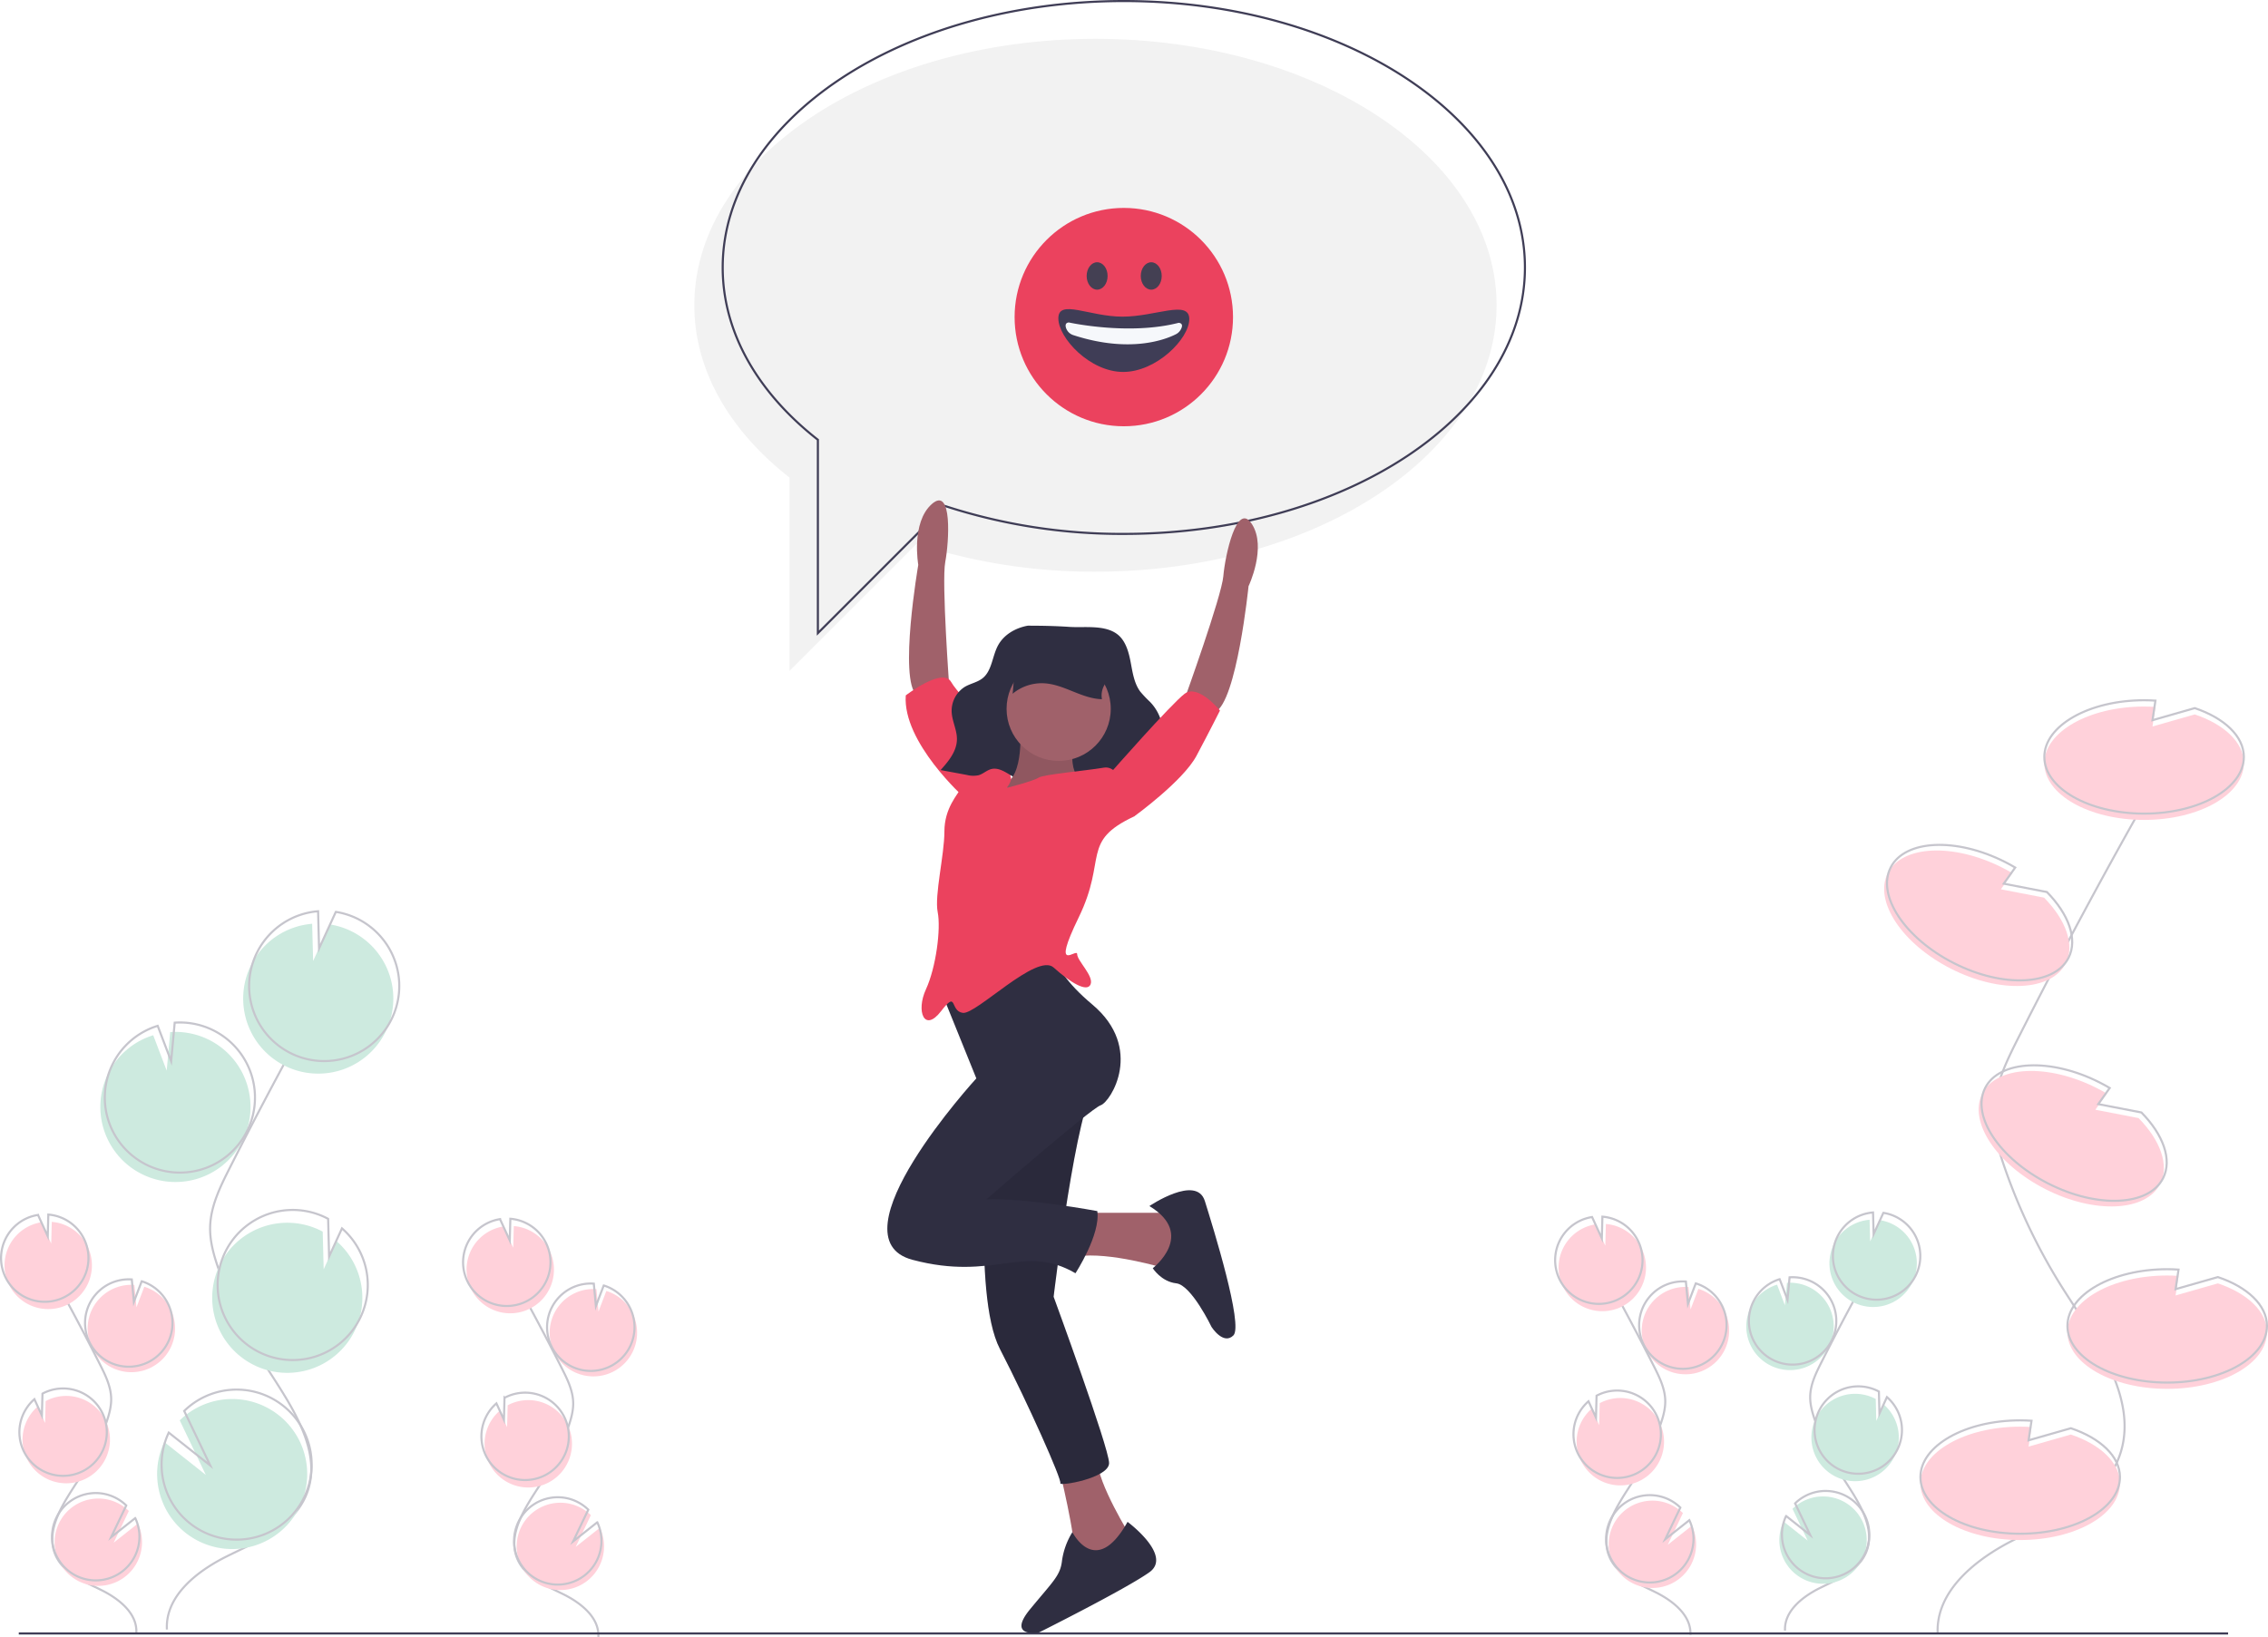 <svg id="ad94a318-fdfb-45a5-9490-4bb7b0f90139" data-name="Layer 1" xmlns="http://www.w3.org/2000/svg" width="1079.944" height="779.709" viewBox="0 0 1079.944 779.709"><title>begin chat</title><path d="M581.65,78.409c-105.486,0-191,56.816-191,126.902,0,31.294,17.059,59.936,45.322,82.062V379.477l60.546-60.546a271.673,271.673,0,0,0,85.132,13.282c105.486,0,191-56.816,191-126.902S687.136,78.409,581.65,78.409Z" transform="translate(-60.028 -59.909)" fill="#f2f2f2"/><g opacity="0.3"><path d="M902.585,710.059a20.813,20.813,0,1,0,8.339-39.133l-.986,10.679-3.731-9.8a20.734,20.734,0,0,0-12.221,10.109,20.408,20.408,0,0,0-1.974,5.407A20.809,20.809,0,0,0,902.585,710.059Z" transform="translate(-60.028 -59.909)" fill="#57b894"/><path d="M910.001,836.591c-.495-9.271,8.313-16.181,16.631-20.306s17.9-7.978,21.735-16.433c5.513-12.151-3.919-25.329-11.121-36.561a125.3,125.3,0,0,1-12.919-26.631c-1.298-3.751-2.429-7.641-2.348-11.61.116-5.716,2.713-11.052,5.29-16.155q12.88-25.498,26.954-50.369" transform="translate(-60.028 -59.909)" fill="none" stroke="#3f3d56" stroke-miterlimit="10"/><path d="M903.82,707.449a20.813,20.813,0,1,0,8.339-39.133l-.986,10.679-3.731-9.8a20.734,20.734,0,0,0-12.221,10.109,20.409,20.409,0,0,0-1.974,5.407A20.809,20.809,0,0,0,903.82,707.449Z" transform="translate(-60.028 -59.909)" fill="none" stroke="#3f3d56" stroke-miterlimit="10"/><path d="M933.58,651.868A20.788,20.788,0,0,1,950.262,640.9l.269,10.323,4.645-10.145a20.81,20.81,0,1,1-21.596,10.789Z" transform="translate(-60.028 -59.909)" fill="#57b894"/><path d="M935.227,648.387A20.788,20.788,0,0,1,951.909,637.419l.269,10.323,4.645-10.145A20.81,20.81,0,1,1,935.227,648.387Z" transform="translate(-60.028 -59.909)" fill="none" stroke="#3f3d56" stroke-miterlimit="10"/><path d="M933.6,762.984a20.81,20.81,0,0,0,23.426-34.076l-3.569,7.796-.27-10.445a.363.363,0,0,0-.05-.027A20.811,20.811,0,1,0,933.6,762.984Z" transform="translate(-60.028 -59.909)" fill="#57b894"/><path d="M935.102,759.434a20.81,20.81,0,0,0,23.426-34.076l-3.569,7.796L954.69,722.71a.364.364,0,0,0-.05-.027,20.811,20.811,0,1,0-19.538,36.752Z" transform="translate(-60.028 -59.909)" fill="none" stroke="#3f3d56" stroke-miterlimit="10"/><path d="M907.303,794.168a20.801,20.801,0,1,0,6.255-15.574l7.225,15.118-11.507-9.11A20.616,20.616,0,0,0,907.303,794.168Z" transform="translate(-60.028 -59.909)" fill="#57b894"/><path d="M908.538,791.558a20.801,20.801,0,1,0,6.255-15.574l7.225,15.118-11.507-9.11A20.617,20.617,0,0,0,908.538,791.558Z" transform="translate(-60.028 -59.909)" fill="none" stroke="#3f3d56" stroke-miterlimit="10"/></g><g opacity="0.3"><path d="M352.359,713.059a20.813,20.813,0,1,1-8.339-39.133l.986,10.679,3.731-9.8a20.734,20.734,0,0,1,12.221,10.109,20.409,20.409,0,0,1,1.974,5.407A20.809,20.809,0,0,1,352.359,713.059Z" transform="translate(-60.028 -59.909)" fill="#ff6584"/><path d="M344.943,839.591c.495-9.271-8.313-16.181-16.631-20.306s-17.9-7.978-21.735-16.433c-5.513-12.151,3.919-25.329,11.121-36.561A125.3,125.3,0,0,0,330.616,739.66c1.298-3.751,2.429-7.641,2.348-11.61-.116-5.716-2.713-11.052-5.29-16.155q-12.88-25.498-26.954-50.369" transform="translate(-60.028 -59.909)" fill="none" stroke="#3f3d56" stroke-miterlimit="10"/><path d="M351.124,710.449a20.813,20.813,0,1,1-8.339-39.133l.986,10.679,3.731-9.8a20.734,20.734,0,0,1,12.221,10.109,20.409,20.409,0,0,1,1.974,5.407A20.809,20.809,0,0,1,351.124,710.449Z" transform="translate(-60.028 -59.909)" fill="none" stroke="#3f3d56" stroke-miterlimit="10"/><path d="M321.363,654.868A20.788,20.788,0,0,0,304.682,643.9l-.269,10.323-4.645-10.145a20.81,20.81,0,1,0,21.596,10.789Z" transform="translate(-60.028 -59.909)" fill="#ff6584"/><path d="M319.716,651.387a20.788,20.788,0,0,0-16.682-10.968l-.269,10.323-4.645-10.145A20.81,20.81,0,1,0,319.716,651.387Z" transform="translate(-60.028 -59.909)" fill="none" stroke="#3f3d56" stroke-miterlimit="10"/><path d="M321.344,765.984a20.81,20.81,0,0,1-23.426-34.076l3.569,7.796.27-10.445a.363.363,0,0,1,.05-.027,20.811,20.811,0,1,1,19.538,36.752Z" transform="translate(-60.028 -59.909)" fill="#ff6584"/><path d="M319.841,762.434a20.81,20.81,0,0,1-23.426-34.076l3.569,7.796.27-10.445a.364.364,0,0,1,.05-.027,20.811,20.811,0,1,1,19.538,36.752Z" transform="translate(-60.028 -59.909)" fill="none" stroke="#3f3d56" stroke-miterlimit="10"/><path d="M347.641,797.168a20.801,20.801,0,1,1-6.255-15.574l-7.225,15.118,11.507-9.11A20.616,20.616,0,0,1,347.641,797.168Z" transform="translate(-60.028 -59.909)" fill="#ff6584"/><path d="M346.406,794.558a20.801,20.801,0,1,1-6.255-15.574l-7.225,15.118,11.507-9.11A20.617,20.617,0,0,1,346.406,794.558Z" transform="translate(-60.028 -59.909)" fill="none" stroke="#3f3d56" stroke-miterlimit="10"/></g><g opacity="0.3"><path d="M872.359,712.059a20.813,20.813,0,1,1-8.339-39.133l.986,10.679,3.731-9.8a20.734,20.734,0,0,1,12.221,10.109,20.409,20.409,0,0,1,1.974,5.407A20.809,20.809,0,0,1,872.359,712.059Z" transform="translate(-60.028 -59.909)" fill="#ff6584"/><path d="M864.943,838.591c.495-9.271-8.313-16.181-16.631-20.306s-17.9-7.978-21.735-16.433c-5.513-12.151,3.919-25.329,11.121-36.561A125.3,125.3,0,0,0,850.616,738.66c1.298-3.751,2.429-7.641,2.348-11.61-.116-5.716-2.713-11.052-5.29-16.155q-12.88-25.498-26.954-50.369" transform="translate(-60.028 -59.909)" fill="none" stroke="#3f3d56" stroke-miterlimit="10"/><path d="M871.124,709.449a20.813,20.813,0,1,1-8.339-39.133l.986,10.679,3.731-9.8a20.734,20.734,0,0,1,12.221,10.109,20.409,20.409,0,0,1,1.974,5.407A20.809,20.809,0,0,1,871.124,709.449Z" transform="translate(-60.028 -59.909)" fill="none" stroke="#3f3d56" stroke-miterlimit="10"/><path d="M841.363,653.868A20.788,20.788,0,0,0,824.682,642.9l-.269,10.323-4.645-10.145a20.81,20.81,0,1,0,21.596,10.789Z" transform="translate(-60.028 -59.909)" fill="#ff6584"/><path d="M839.716,650.387a20.788,20.788,0,0,0-16.682-10.968l-.269,10.323-4.645-10.145A20.81,20.81,0,1,0,839.716,650.387Z" transform="translate(-60.028 -59.909)" fill="none" stroke="#3f3d56" stroke-miterlimit="10"/><path d="M841.344,764.984a20.81,20.81,0,0,1-23.426-34.076l3.569,7.796.27-10.445a.363.363,0,0,1,.05-.027,20.811,20.811,0,1,1,19.538,36.752Z" transform="translate(-60.028 -59.909)" fill="#ff6584"/><path d="M839.841,761.434a20.81,20.81,0,0,1-23.426-34.076l3.569,7.796.27-10.445a.364.364,0,0,1,.05-.027,20.811,20.811,0,1,1,19.538,36.752Z" transform="translate(-60.028 -59.909)" fill="none" stroke="#3f3d56" stroke-miterlimit="10"/><path d="M867.641,796.168a20.801,20.801,0,1,1-6.255-15.574l-7.225,15.118,11.507-9.11A20.616,20.616,0,0,1,867.641,796.168Z" transform="translate(-60.028 -59.909)" fill="#ff6584"/><path d="M866.406,793.558a20.801,20.801,0,1,1-6.255-15.574l-7.225,15.118,11.507-9.11A20.617,20.617,0,0,1,866.406,793.558Z" transform="translate(-60.028 -59.909)" fill="none" stroke="#3f3d56" stroke-miterlimit="10"/></g><g opacity="0.3"><path d="M132.359,711.059a20.813,20.813,0,1,1-8.339-39.133l.986,10.679,3.731-9.8a20.734,20.734,0,0,1,12.221,10.109,20.409,20.409,0,0,1,1.974,5.407A20.809,20.809,0,0,1,132.359,711.059Z" transform="translate(-60.028 -59.909)" fill="#ff6584"/><path d="M124.943,837.591c.495-9.271-8.313-16.181-16.631-20.306S90.412,809.308,86.576,800.853c-5.513-12.151,3.919-25.329,11.121-36.561A125.3,125.3,0,0,0,110.616,737.66c1.298-3.751,2.429-7.641,2.348-11.61-.116-5.716-2.713-11.052-5.29-16.155Q94.794,684.398,80.72,659.526" transform="translate(-60.028 -59.909)" fill="none" stroke="#3f3d56" stroke-miterlimit="10"/><path d="M131.124,708.449a20.813,20.813,0,1,1-8.339-39.133l.986,10.679,3.731-9.8a20.734,20.734,0,0,1,12.221,10.109,20.409,20.409,0,0,1,1.974,5.407A20.809,20.809,0,0,1,131.124,708.449Z" transform="translate(-60.028 -59.909)" fill="none" stroke="#3f3d56" stroke-miterlimit="10"/><path d="M101.363,652.868A20.788,20.788,0,0,0,84.682,641.9l-.269,10.323-4.645-10.145a20.81,20.81,0,1,0,21.596,10.789Z" transform="translate(-60.028 -59.909)" fill="#ff6584"/><path d="M99.716,649.387a20.788,20.788,0,0,0-16.682-10.968l-.269,10.323-4.645-10.145A20.81,20.81,0,1,0,99.716,649.387Z" transform="translate(-60.028 -59.909)" fill="none" stroke="#3f3d56" stroke-miterlimit="10"/><path d="M101.344,763.984A20.81,20.81,0,0,1,77.917,729.908l3.569,7.796.27-10.445a.363.363,0,0,1,.05-.027,20.811,20.811,0,1,1,19.538,36.752Z" transform="translate(-60.028 -59.909)" fill="#ff6584"/><path d="M99.841,760.434a20.81,20.81,0,0,1-23.426-34.076l3.569,7.796L80.254,723.71a.364.364,0,0,1,.05-.027,20.811,20.811,0,1,1,19.538,36.752Z" transform="translate(-60.028 -59.909)" fill="none" stroke="#3f3d56" stroke-miterlimit="10"/><path d="M127.641,795.168a20.801,20.801,0,1,1-6.255-15.574l-7.225,15.118,11.507-9.11A20.616,20.616,0,0,1,127.641,795.168Z" transform="translate(-60.028 -59.909)" fill="#ff6584"/><path d="M126.406,792.558a20.801,20.801,0,1,1-6.255-15.574l-7.225,15.118,11.507-9.11A20.617,20.617,0,0,1,126.406,792.558Z" transform="translate(-60.028 -59.909)" fill="none" stroke="#3f3d56" stroke-miterlimit="10"/></g><g opacity="0.3"><path d="M126.768,618.719a35.75,35.75,0,1,0,14.324-67.22l-1.693,18.345L132.989,553.01a35.616,35.616,0,0,0-20.993,17.365,35.057,35.057,0,0,0-3.391,9.287A35.744,35.744,0,0,0,126.768,618.719Z" transform="translate(-60.028 -59.909)" fill="#57b894"/><path d="M139.507,836.068c-.849-15.925,14.28-27.795,28.568-34.88s30.747-13.704,37.336-28.227c9.469-20.873-6.731-43.509-19.103-62.803a215.232,215.232,0,0,1-22.191-45.745c-2.23-6.444-4.172-13.125-4.034-19.943.199-9.818,4.66-18.984,9.087-27.75q22.125-43.799,46.3-86.521" transform="translate(-60.028 -59.909)" fill="none" stroke="#3f3d56" stroke-miterlimit="10"/><path d="M128.89,614.235a35.75,35.75,0,1,0,14.324-67.22l-1.693,18.345L135.111,548.526a35.616,35.616,0,0,0-20.993,17.365,35.057,35.057,0,0,0-3.391,9.287A35.744,35.744,0,0,0,128.89,614.235Z" transform="translate(-60.028 -59.909)" fill="none" stroke="#3f3d56" stroke-miterlimit="10"/><path d="M180.01,518.762a35.709,35.709,0,0,1,28.655-18.84l.463,17.733,7.978-17.426a35.746,35.746,0,1,1-37.096,18.533Z" transform="translate(-60.028 -59.909)" fill="#57b894"/><path d="M182.839,512.782a35.709,35.709,0,0,1,28.655-18.84l.463,17.733,7.978-17.426a35.746,35.746,0,1,1-37.096,18.533Z" transform="translate(-60.028 -59.909)" fill="none" stroke="#3f3d56" stroke-miterlimit="10"/><path d="M180.044,709.629a35.746,35.746,0,0,0,40.24-58.533l-6.131,13.391-.463-17.941a.624.624,0,0,0-.085-.047,35.748,35.748,0,1,0-33.561,63.13Z" transform="translate(-60.028 -59.909)" fill="#57b894"/><path d="M182.625,703.533a35.746,35.746,0,0,0,40.24-58.533l-6.131,13.391-.463-17.941a.622.622,0,0,0-.085-.047,35.748,35.748,0,1,0-33.561,63.13Z" transform="translate(-60.028 -59.909)" fill="none" stroke="#3f3d56" stroke-miterlimit="10"/><path d="M134.872,763.196a35.731,35.731,0,1,0,10.745-26.753L158.028,762.413l-19.765-15.649A35.414,35.414,0,0,0,134.872,763.196Z" transform="translate(-60.028 -59.909)" fill="#57b894"/><path d="M136.994,758.712a35.731,35.731,0,1,0,10.745-26.753l12.411,25.969L140.384,742.279A35.414,35.414,0,0,0,136.994,758.712Z" transform="translate(-60.028 -59.909)" fill="none" stroke="#3f3d56" stroke-miterlimit="10"/></g><g opacity="0.3"><path d="M982.692,838.181c-1.1-20.616,18.486-35.982,36.982-45.153s39.803-17.74,48.332-36.54c12.258-27.02-8.714-56.323-24.729-81.3A278.624,278.624,0,0,1,1014.55,615.97c-2.886-8.342-5.4-16.991-5.221-25.817.258-12.71,6.032-24.576,11.764-35.922q28.641-56.699,59.937-112.004" transform="translate(-60.028 -59.909)" fill="none" stroke="#3f3d56" stroke-miterlimit="10"/><path d="M1105.107,400.19l-20.135,5.753,1.398-9.321c-1.773-.114-3.572-.179-5.398-.179-26.234,0-47.5,12.088-47.5,27s21.266,27,47.5,27,47.5-12.088,47.5-27C1128.472,413.541,1119.089,404.889,1105.107,400.19Z" transform="translate(-60.028 -59.909)" fill="#ff6584"/><path d="M1105.107,397.19l-20.135,5.753,1.398-9.321c-1.773-.114-3.572-.179-5.398-.179-26.234,0-47.5,12.088-47.5,27s21.266,27,47.5,27,47.5-12.088,47.5-27C1128.472,410.541,1119.089,401.889,1105.107,397.19Z" transform="translate(-60.028 -59.909)" fill="none" stroke="#3f3d56" stroke-miterlimit="10"/><path d="M1046.107,743.19l-20.135,5.753,1.398-9.321c-1.773-.114-3.572-.179-5.398-.179-26.234,0-47.5,12.088-47.5,27s21.266,27,47.5,27,47.5-12.088,47.5-27C1069.472,756.541,1060.089,747.889,1046.107,743.19Z" transform="translate(-60.028 -59.909)" fill="#ff6584"/><path d="M1046.107,740.19l-20.135,5.753,1.398-9.321c-1.773-.114-3.572-.179-5.398-.179-26.234,0-47.5,12.088-47.5,27s21.266,27,47.5,27,47.5-12.088,47.5-27C1069.472,753.541,1060.089,744.889,1046.107,740.19Z" transform="translate(-60.028 -59.909)" fill="none" stroke="#3f3d56" stroke-miterlimit="10"/><path d="M1116.107,671.19l-20.135,5.753,1.398-9.321c-1.773-.114-3.572-.179-5.398-.179-26.234,0-47.5,12.088-47.5,27s21.266,27,47.5,27,47.5-12.088,47.5-27C1139.472,684.541,1130.089,675.889,1116.107,671.19Z" transform="translate(-60.028 -59.909)" fill="#ff6584"/><path d="M1116.107,668.19l-20.135,5.753,1.398-9.321c-1.773-.114-3.572-.179-5.398-.179-26.234,0-47.5,12.088-47.5,27s21.266,27,47.5,27,47.5-12.088,47.5-27C1139.472,681.541,1130.089,672.889,1116.107,668.19Z" transform="translate(-60.028 -59.909)" fill="none" stroke="#3f3d56" stroke-miterlimit="10"/><path d="M1033.337,487.46l-20.56-3.978,5.464-7.681c-1.529-.904-3.105-1.775-4.734-2.601-23.396-11.867-47.831-10.706-54.576,2.593s6.753,33.7,30.149,45.566,47.831,10.706,54.576-2.593C1048.135,509.936,1043.681,497.976,1033.337,487.46Z" transform="translate(-60.028 -59.909)" fill="#ff6584"/><path d="M1034.694,484.785l-20.56-3.978,5.464-7.681c-1.529-.904-3.105-1.775-4.734-2.601-23.396-11.867-47.831-10.706-54.576,2.593s6.753,33.7,30.149,45.566,47.831,10.706,54.576-2.593C1049.492,507.261,1045.038,495.3,1034.694,484.785Z" transform="translate(-60.028 -59.909)" fill="none" stroke="#3f3d56" stroke-miterlimit="10"/><path d="M1078.337,592.46l-20.56-3.978,5.464-7.681c-1.529-.904-3.105-1.775-4.734-2.601-23.396-11.867-47.831-10.706-54.576,2.593s6.753,33.7,30.149,45.566,47.831,10.706,54.576-2.593C1093.135,614.936,1088.681,602.976,1078.337,592.46Z" transform="translate(-60.028 -59.909)" fill="#ff6584"/><path d="M1079.694,589.785l-20.56-3.978,5.464-7.681c-1.529-.904-3.105-1.775-4.734-2.601-23.396-11.867-47.831-10.706-54.576,2.593s6.753,33.7,30.149,45.566,47.831,10.706,54.576-2.593C1094.492,612.261,1090.038,600.3,1079.694,589.785Z" transform="translate(-60.028 -59.909)" fill="none" stroke="#3f3d56" stroke-miterlimit="10"/></g><line x1="8.944" y1="778.034" x2="1060.944" y2="778.034" fill="none" stroke="#3f3d56" stroke-miterlimit="10"/><path d="M595.15,60.409c-105.486,0-191,56.816-191,126.902,0,31.294,17.059,59.936,45.322,82.062V361.477l60.546-60.546a271.673,271.673,0,0,0,85.132,13.282c105.486,0,191-56.816,191-126.902S700.636,60.409,595.15,60.409Z" transform="translate(-60.028 -59.909)" fill="none" stroke="#3f3d56" stroke-miterlimit="10"/><path d="M512.16,388.773s-3.842-51.741-2.033-61.204,3.508-36.4-6.438-27.545-6.412,28.945-6.412,28.945-9.438,54.682-.709,62.1S512.16,388.773,512.16,388.773Z" transform="translate(-60.028 -59.909)" fill="#a0616a"/><path d="M519.323,439.94s-29.604-26.403-28.003-48.806c0,0,17.602-13.602,21.603-6.401s33.079,35.293,28.141,44.85S519.323,439.94,519.323,439.94Z" transform="translate(-60.028 -59.909)" fill="#eb425e"/><path d="M624.136,392.734s17.602-48.806,18.402-58.407,6.401-36.004,13.602-24.803-1.6,29.604-1.6,29.604-5.601,55.207-16.002,60.007S624.136,392.734,624.136,392.734Z" transform="translate(-60.028 -59.909)" fill="#a0616a"/><path d="M576.13,637.564h47.206l2.4,24.003-11.201,2.4s-26.403-8.001-41.605-5.601S576.13,637.564,576.13,637.564Z" transform="translate(-60.028 -59.909)" fill="#a0616a"/><path d="M607.334,634.364s22.403-15.202,26.403-2.4,18.402,59.207,13.602,64.008-10.401-4-10.401-4-9.601-20.002-16.802-20.803-11.201-7.201-11.201-7.201S629.736,647.965,607.334,634.364Z" transform="translate(-60.028 -59.909)" fill="#2f2e41"/><path d="M564.128,758.379s8.801,36.004,7.201,41.605,25.603,2.4,25.603,2.4l1.6-10.401s-16.002-25.603-16.002-36.804S564.128,758.379,564.128,758.379Z" transform="translate(-60.028 -59.909)" fill="#a0616a"/><path d="M596.932,784.782s21.603,16.002,10.401,24.003-52.806,28.803-52.806,28.803-15.202,2.4-4-11.201,14.402-16.002,15.202-23.203a35.122,35.122,0,0,1,4.934-13.508S581.73,811.985,596.932,784.782Z" transform="translate(-60.028 -59.909)" fill="#2f2e41"/><path d="M531.324,592.759s-8.801,83.21,4.801,109.613,29.604,62.408,28.803,64.008,23.203-2.4,23.203-9.601-26.403-79.21-26.403-79.21,11.201-93.611,20.002-100.012S531.324,592.759,531.324,592.759Z" transform="translate(-60.028 -59.909)" fill="#2f2e41"/><path d="M531.324,592.759s-8.801,83.21,4.801,109.613,29.604,62.408,28.803,64.008,23.203-2.4,23.203-9.601-26.403-79.21-26.403-79.21,11.201-93.611,20.002-100.012S531.324,592.759,531.324,592.759Z" transform="translate(-60.028 -59.909)" opacity="0.1"/><path d="M549.408,357.93c-5.719,1.035-11.385,4.177-14.229,9.544-2.653,5.006-2.822,11.696-7.042,15.291-2.52,2.146-5.94,2.642-8.754,4.328a13.482,13.482,0,0,0-6.201,12.008c.225,4.414,2.553,8.526,2.504,12.947-.064,5.747-4.038,10.492-7.776,14.651l12.395,2.3a12.339,12.339,0,0,0,5.734.152c2.141-.634,3.88-2.397,6.044-2.934,3.104-.771,6.175,1.117,8.944,2.792,7.882,4.768,16.334,8.366,24.756,11.949,2.478,1.054,5.287,2.109,7.731.972,1.974-.918,3.202-3.065,5.059-4.226,3.326-2.08,7.502-.514,11.239.513a37.152,37.152,0,0,0,25.383-2.161c-1.712-2-3.956-3.398-5.801-5.26s-3.338-4.499-2.85-7.151c.497-2.704,2.822-4.51,4.407-6.692a15.724,15.724,0,0,0,2.392-11.924,21.754,21.754,0,0,0-5.707-10.801,57.051,57.051,0,0,1-4.669-4.923c-2.916-3.938-3.638-9.151-4.571-14.061s-2.406-10.134-6.192-13.124c-6.033-4.763-15.829-3.139-22.881-3.612C562.599,358.055,556.116,357.93,549.408,357.93Z" transform="translate(-60.028 -59.909)" fill="#2f2e41"/><path d="M509.722,535.952l15.202,37.605s-69.608,76.009-30.404,86.41,52.806-8.001,77.609,6.401c0,0,12.001-18.402,10.401-29.604,0,0-34.404-6.401-52.806-5.601,0,0,49.606-43.205,54.407-44.805s20.803-27.203-4-48.006S561.728,506.348,561.728,506.348Z" transform="translate(-60.028 -59.909)" fill="#2f2e41"/><path d="M545.726,405.536s2.4,24.803-8.001,28.003,40.805,2.4,40.805,2.4-12.001-7.201-6.401-22.403S545.726,405.536,545.726,405.536Z" transform="translate(-60.028 -59.909)" fill="#a0616a"/><path d="M545.726,405.536s2.4,24.803-8.001,28.003,40.805,2.4,40.805,2.4-12.001-7.201-6.401-22.403S545.726,405.536,545.726,405.536Z" transform="translate(-60.028 -59.909)" opacity="0.1"/><path d="M600.133,448.741s-4.801-24.803-14.402-23.203-28.803,3.2-31.204,4.801-15.202,4.879-15.202,4.879,4.801-5.68,0-6.48-20.002,3.2-21.603,6.401-8.001,9.601-8.001,20.803-4.801,30.404-3.2,38.405-.8,26.403-5.601,36.804-.8,20.803,7.201,10.401,4,0,10.401.8S553.727,513.549,561.728,520.75s16.002,12.001,17.602,8.001-6.401-11.201-6.401-14.402-12.802,10.401.8-17.602S574.53,460.743,600.133,448.741Z" transform="translate(-60.028 -59.909)" fill="#eb425e"/><path d="M593.732,447.141l6.401,1.6s23.203-16.802,29.604-28.803,11.201-21.603,11.201-21.603-10.401-12.802-16.802-8.001-35.204,37.605-35.204,37.605Z" transform="translate(-60.028 -59.909)" fill="#eb425e"/><circle cx="504.1" cy="337.626" r="24.803" fill="#a0616a"/><path d="M542.187,390.35a21.784,21.784,0,0,1,15.149-4.982c9.508.585,17.877,7.36,27.4,7.572a9.82,9.82,0,0,1,.819-6.07c.739-1.513,1.904-2.98,1.747-4.657a5.68,5.68,0,0,0-2.054-3.364c-5.505-5.22-13.116-7.91-20.694-8.241-5.081-.222-14.779-.102-18.72,3.746C542.462,377.644,542.854,386.083,542.187,390.35Z" transform="translate(-60.028 -59.909)" fill="#2f2e41"/><circle cx="535.122" cy="151.034" r="52" fill="#eb425e"/><ellipse cx="522.416" cy="131.441" rx="4.987" ry="6.531" fill="#444053"/><ellipse cx="548.184" cy="131.441" rx="4.987" ry="6.531" fill="#444053"/><path d="M626.32,211.893c0,9.378-15.662,25.174-31.468,25.174s-30.874-16.152-30.874-25.53,14.742-.802,30.547-.802S626.32,202.515,626.32,211.893Z" transform="translate(-60.028 -59.909)" fill="#3f3d56"/><path d="M568.96,213.496s28.41,6.323,52.278.178c0,0,2.921,0,.925,3.377a5.379,5.379,0,0,1-2.189,2.047c-4.6,2.351-21.63,9.298-48.861.437a5.356,5.356,0,0,1-3.534-3.621C567.259,214.754,567.397,213.656,568.96,213.496Z" transform="translate(-60.028 -59.909)" fill="#f6f8fb"/></svg>